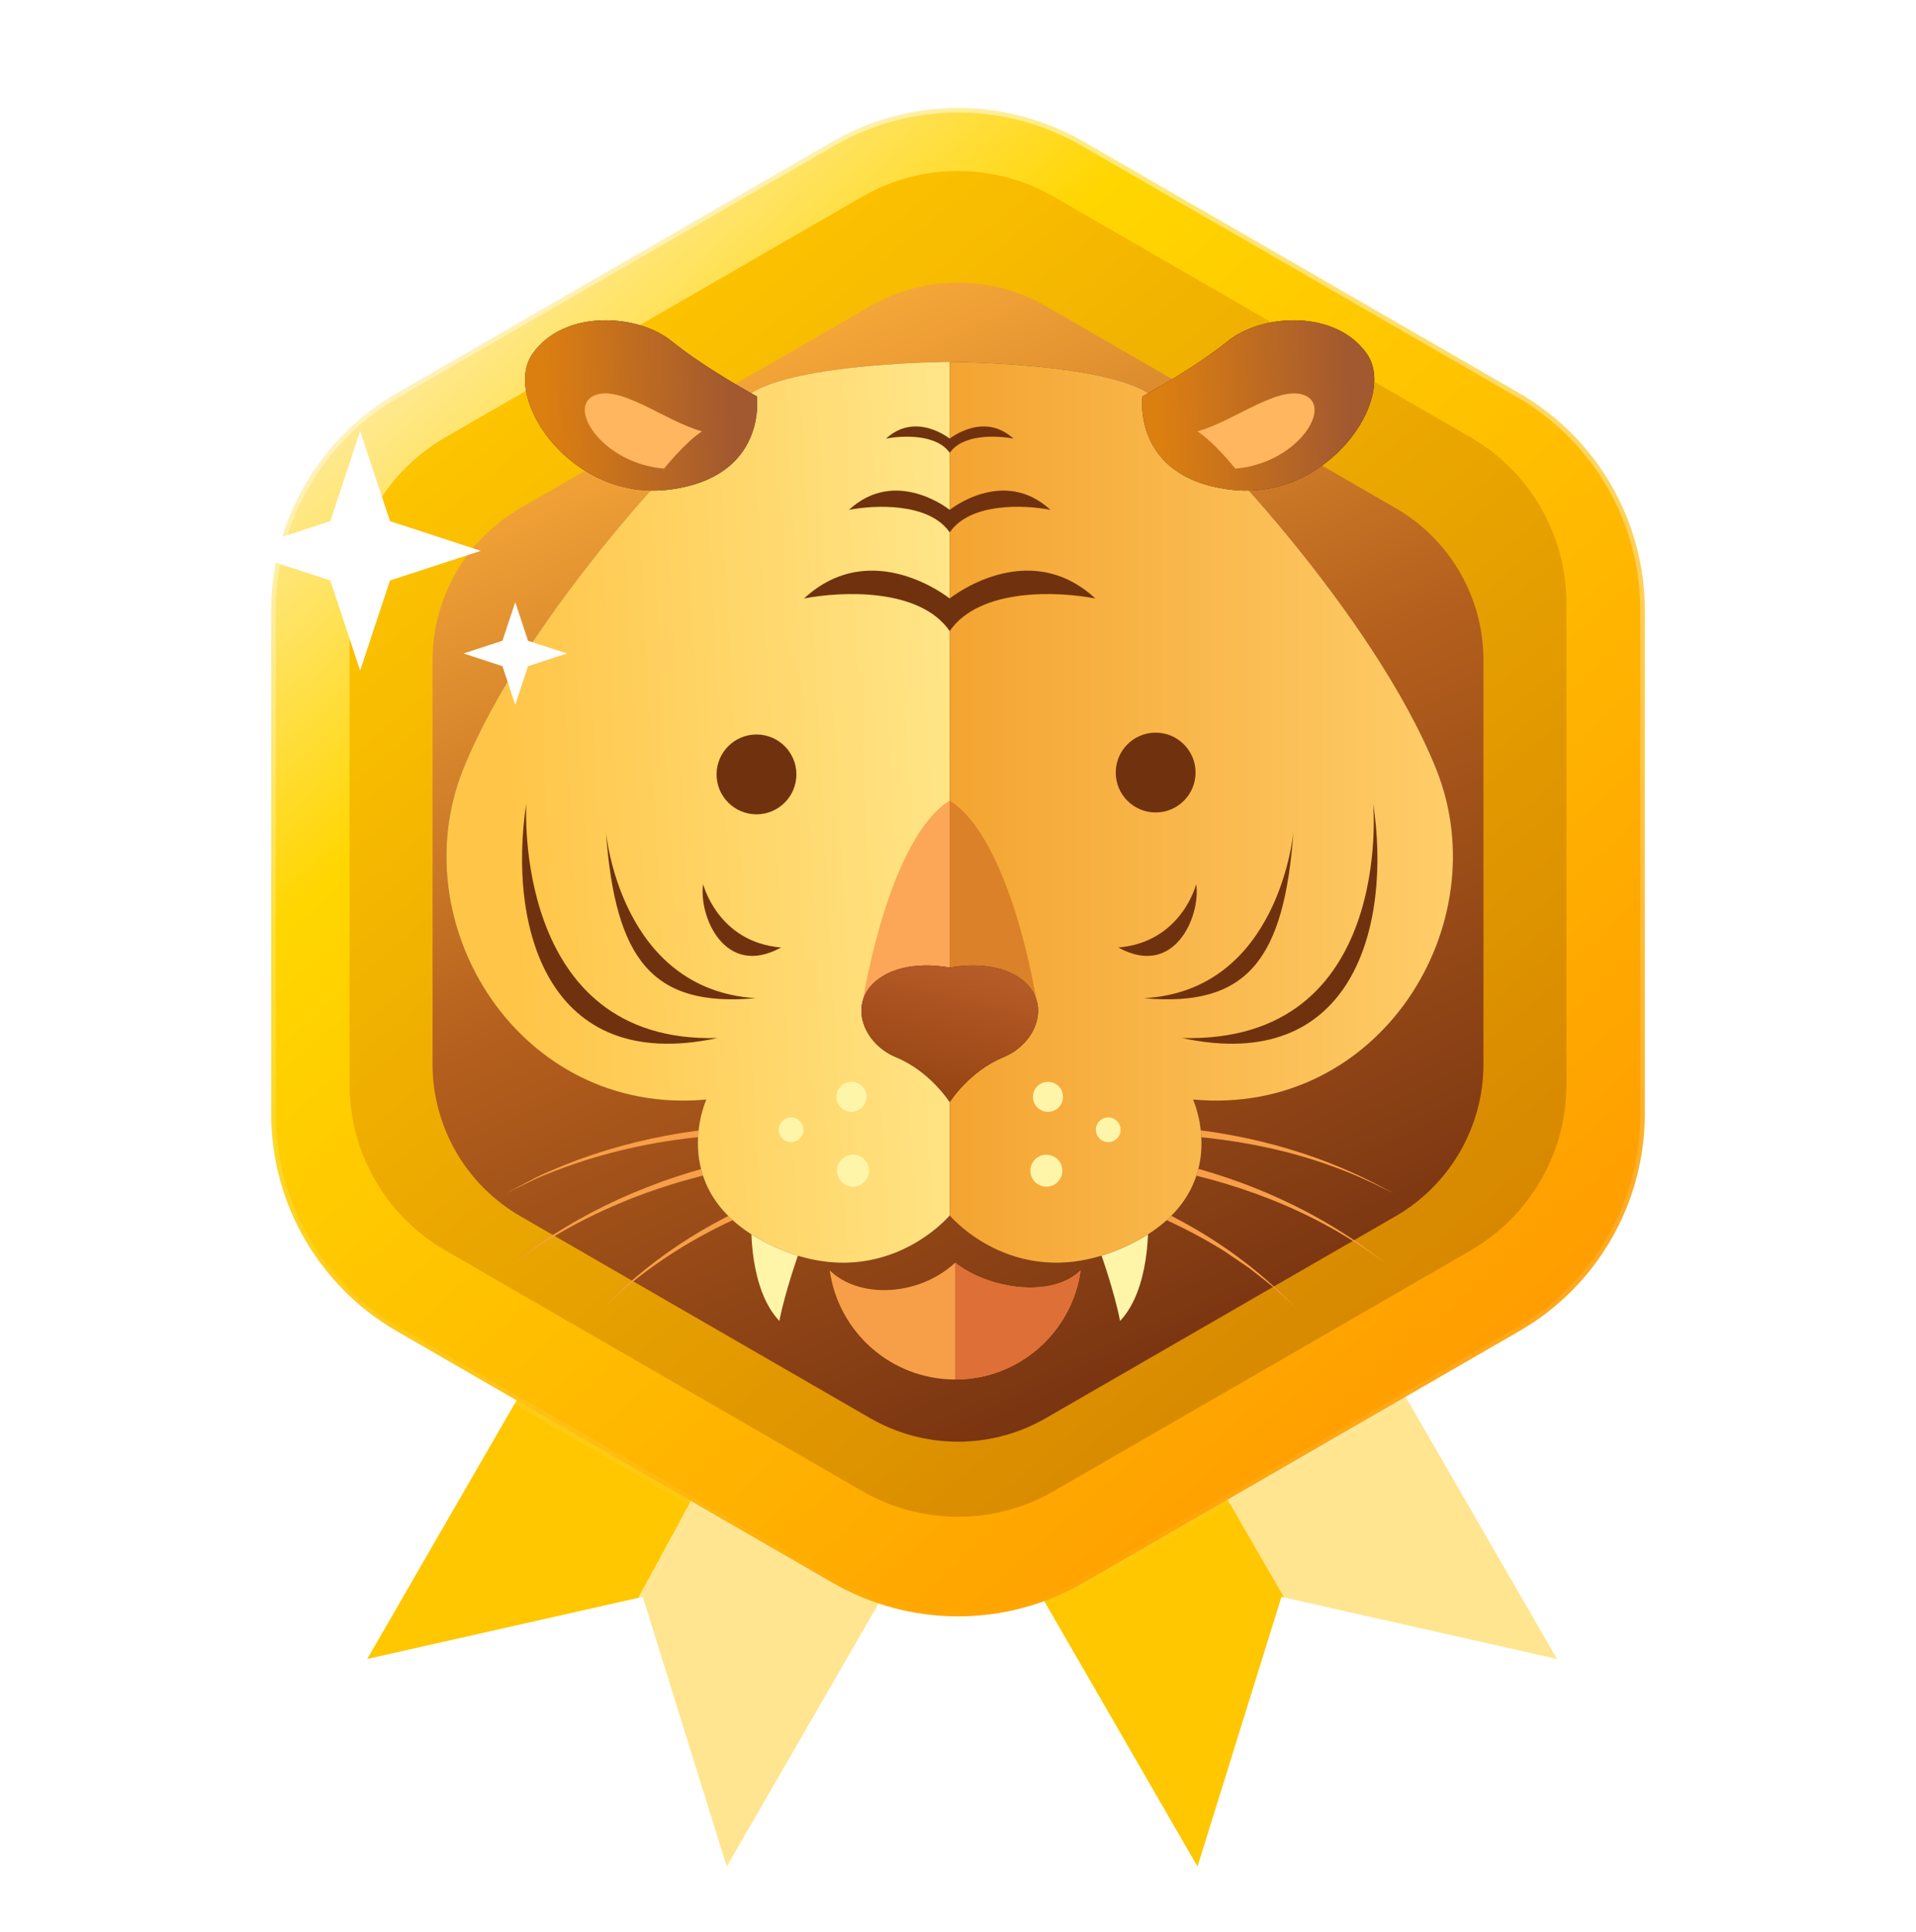 <svg width="120" height="121" viewBox="0 0 120 121" fill="none" xmlns="http://www.w3.org/2000/svg">
<path d="M41.999 70.999L53.257 77.499L40.257 100.016L22.999 103.908L41.999 70.999Z" fill="url(#paint0_linear_9985_449388)"/>
<path d="M64.516 83.999L53.257 77.499L40.257 100.016L45.516 116.908L64.516 83.999Z" fill="url(#paint1_linear_9985_449388)"/>
<path fill-rule="evenodd" clip-rule="evenodd" d="M67.257 77.5L78.516 71L97.516 103.909L80.258 100.017L75 116.909L56 84L67.258 77.5L67.257 77.5Z" fill="url(#paint2_linear_9985_449388)"/>
<path d="M67.857 8.866L95.158 24.629C100.02 27.436 103.016 32.623 103.016 38.238V69.762C103.016 75.377 100.02 80.564 95.158 83.371L67.857 99.134C62.995 101.941 57.005 101.941 52.143 99.134L24.842 83.371C19.98 80.564 16.984 75.377 16.984 69.762V38.238C16.984 32.623 19.98 27.436 24.842 24.629L52.143 8.866C57.005 6.059 62.995 6.059 67.857 8.866Z" fill="url(#paint3_linear_9985_449388)" stroke="url(#paint4_linear_9985_449388)" stroke-width="0.571"/>
<g filter="url(#filter0_i_9985_449388)">
<path d="M54 13.464C57.713 11.32 62.287 11.32 66 13.464L92.105 28.536C95.818 30.68 98.105 34.641 98.105 38.928V69.072C98.105 73.359 95.818 77.32 92.105 79.464L66 94.536C62.287 96.68 57.713 96.68 54 94.536L27.895 79.464C24.182 77.32 21.895 73.359 21.895 69.072V38.928C21.895 34.641 24.182 30.68 27.895 28.536L54 13.464Z" fill="url(#paint5_linear_9985_449388)"/>
</g>
<g filter="url(#filter1_ii_9985_449388)">
<path d="M54.5 19.175C57.903 17.21 62.097 17.21 65.5 19.175L87.409 31.825C90.812 33.789 92.909 37.421 92.909 41.351V66.649C92.909 70.579 90.812 74.21 87.409 76.175L65.5 88.825C62.097 90.79 57.903 90.79 54.5 88.825L32.591 76.175C29.188 74.21 27.091 70.579 27.091 66.649V41.351C27.091 37.421 29.188 33.789 32.591 31.825L54.5 19.175Z" fill="url(#paint6_linear_9985_449388)"/>
</g>
<g filter="url(#filter2_d_9985_449388)">
<path d="M53.922 70.693C47.152 69.533 39.946 70.194 33.611 72.92C33.185 73.125 32.108 73.653 31.675 73.861C32.111 73.631 33.166 73.075 33.583 72.854C38.157 70.686 43.222 69.672 48.27 69.593C50.203 69.568 52.124 69.663 54.067 69.953L53.925 70.689L53.922 70.693Z" fill="#F79F48"/>
<path d="M53.558 71.625C46.69 71.559 39.68 73.359 33.861 77.062C33.472 77.331 32.493 78.025 32.098 78.3C32.493 78.003 33.444 77.286 33.823 77.002C37.993 74.133 42.833 72.323 47.802 71.442C49.707 71.11 51.618 70.895 53.583 70.873L53.558 71.625Z" fill="#F79F48"/>
<path d="M55.869 72.724C49.851 73.442 43.911 75.817 39.236 79.716C38.926 79.997 38.149 80.714 37.83 81.001C38.14 80.695 38.892 79.956 39.188 79.662C42.506 76.664 46.537 74.506 50.789 73.151C52.422 72.636 54.072 72.225 55.793 71.976L55.866 72.724H55.869Z" fill="#F79F48"/>
<path d="M64.902 69.956C72.026 68.986 79.59 69.915 86.025 73.191L87.298 73.861L86.006 73.232C81.264 70.97 75.931 70.083 70.703 70.155C68.804 70.19 66.886 70.351 65.048 70.689L64.906 69.953L64.902 69.956Z" fill="#F79F48"/>
<path d="M65.385 70.873C72.572 71.05 79.892 73.173 85.721 77.434L86.871 78.3L85.695 77.472C81.377 74.484 76.249 72.756 71.078 71.994C69.198 71.726 67.28 71.581 65.41 71.621L65.385 70.87V70.873Z" fill="#F79F48"/>
<path d="M63.17 71.975C69.445 72.971 75.621 75.694 80.227 80.107L81.131 80.998C80.808 80.704 80.034 79.993 79.725 79.712C79.409 79.447 78.569 78.802 78.234 78.534C77.88 78.294 77.005 77.694 76.663 77.463C73.978 75.801 71.053 74.531 68.01 73.688C66.396 73.242 64.731 72.895 63.095 72.721L63.167 71.972L63.17 71.975Z" fill="#F79F48"/>
<path d="M67.681 78.679C67.147 82.543 63.833 85.516 59.824 85.516C55.815 85.516 52.501 82.543 51.967 78.679C53.796 80.471 57.527 80.325 59.824 78.199C61.865 79.826 65.858 80.471 67.681 78.679Z" fill="#F79F48"/>
<path d="M47.059 75.797C47.059 75.797 46.901 79.832 48.812 81.85C49.157 80.021 50.073 77.472 50.073 77.472L47.062 75.797H47.059Z" fill="#FFF5A9"/>
<path d="M59.478 21.779C59.478 21.779 49.893 21.826 46.974 23.779C44.055 25.728 32.884 37.6 29.001 47.305C25.116 57.013 32.536 69.056 44.238 67.979C44.238 67.979 41.518 73.959 48.415 77.16C55.232 80.325 59.478 75.239 59.478 75.239" fill="#7C5B5B"/>
<path d="M59.478 21.779C59.478 21.779 49.893 21.826 46.974 23.779C44.055 25.728 32.884 37.6 29.001 47.305C25.116 57.013 32.536 69.056 44.238 67.979C44.238 67.979 41.518 73.959 48.415 77.16C55.232 80.325 59.478 75.239 59.478 75.239" fill="url(#paint7_linear_9985_449388)"/>
<path d="M54.058 61.698C54.058 61.698 55.631 51.677 59.476 49.257V59.977L54.058 61.695V61.698Z" fill="#FCA658"/>
<path d="M54.427 72.437C54.427 71.884 53.978 71.436 53.425 71.436C52.872 71.436 52.424 71.884 52.424 72.437C52.424 72.99 52.872 73.439 53.425 73.439C53.978 73.439 54.427 72.99 54.427 72.437Z" fill="#FFF5A9"/>
<path d="M50.321 69.874C50.321 69.447 49.974 69.1 49.547 69.1C49.121 69.1 48.773 69.447 48.773 69.874C48.773 70.3 49.121 70.648 49.547 70.648C49.974 70.648 50.321 70.3 50.321 69.874Z" fill="#FFF5A9"/>
<path d="M54.265 67.811C54.265 67.29 53.844 66.87 53.323 66.87C52.802 66.87 52.382 67.29 52.382 67.811C52.382 68.332 52.802 68.752 53.323 68.752C53.844 68.752 54.265 68.332 54.265 67.811Z" fill="#FFF5A9"/>
<path d="M47.4 23.936C47.4 23.936 44.247 22.24 42.064 20.48C39.881 18.721 35.275 18.503 33.345 21.283C31.415 24.063 35.803 30.567 41.95 29.774C48.098 28.982 47.4 23.936 47.4 23.936Z" fill="#382323"/>
<path d="M47.4 23.936C47.4 23.936 44.247 22.24 42.064 20.48C39.881 18.721 35.275 18.503 33.345 21.283C31.415 24.063 35.803 30.567 41.95 29.774C48.098 28.982 47.4 23.936 47.4 23.936Z" fill="url(#paint8_linear_9985_449388)"/>
<path d="M71.902 75.797C71.902 75.797 72.06 79.832 70.149 81.85C69.805 80.021 68.892 77.472 68.892 77.472L71.902 75.797Z" fill="#FFF5A9"/>
<path d="M59.481 21.779C59.481 21.779 69.067 21.826 71.986 23.779C74.905 25.728 86.076 37.6 89.958 47.305C93.844 57.013 86.423 69.056 74.721 67.979C74.721 67.979 77.442 73.959 70.545 77.16C63.727 80.325 59.481 75.239 59.481 75.239" fill="#634444"/>
<path d="M59.481 21.779C59.481 21.779 69.067 21.826 71.986 23.779C74.905 25.728 86.076 37.6 89.958 47.305C93.844 57.013 86.423 69.056 74.721 67.979C74.721 67.979 77.442 73.959 70.545 77.16C63.727 80.325 59.481 75.239 59.481 75.239" fill="url(#paint9_linear_9985_449388)"/>
<path d="M64.9 61.698C64.9 61.698 63.326 51.677 59.481 49.257V59.977L64.9 61.695V61.698Z" fill="#DB8129"/>
<path d="M64.533 72.437C64.533 71.884 64.982 71.436 65.535 71.436C66.088 71.436 66.536 71.884 66.536 72.437C66.536 72.99 66.088 73.439 65.535 73.439C64.982 73.439 64.533 72.99 64.533 72.437Z" fill="#FFF5A9"/>
<path d="M68.635 69.874C68.635 69.447 68.982 69.1 69.409 69.1C69.835 69.1 70.183 69.447 70.183 69.874C70.183 70.3 69.835 70.648 69.409 70.648C68.982 70.648 68.635 70.3 68.635 69.874Z" fill="#FFF5A9"/>
<path d="M64.693 67.811C64.693 67.29 65.114 66.87 65.635 66.87C66.156 66.87 66.576 67.29 66.576 67.811C66.576 68.332 66.156 68.752 65.635 68.752C65.114 68.752 64.693 68.332 64.693 67.811Z" fill="#FFF5A9"/>
<path d="M64.006 60.476C62.461 59.291 60.209 59.582 59.482 59.715C58.755 59.579 56.503 59.288 54.958 60.476C53.094 61.907 54.007 64.457 56.133 65.335C58.259 66.21 59.482 68.137 59.482 68.137C59.482 68.137 60.702 66.213 62.831 65.335C64.957 64.46 65.873 61.907 64.006 60.476Z" fill="#382323"/>
<path d="M64.006 60.476C62.461 59.291 60.209 59.582 59.482 59.715C58.755 59.579 56.503 59.288 54.958 60.476C53.094 61.907 54.007 64.457 56.133 65.335C58.259 66.21 59.482 68.137 59.482 68.137C59.482 68.137 60.702 66.213 62.831 65.335C64.957 64.46 65.873 61.907 64.006 60.476Z" fill="url(#paint10_linear_9985_449388)"/>
<path d="M59.482 26.585C59.482 26.585 57.353 24.869 55.492 26.585C56.513 26.386 58.661 26.288 59.482 27.476C60.304 26.285 62.449 26.386 63.472 26.585C61.612 24.869 59.482 26.585 59.482 26.585Z" fill="#70320E"/>
<path d="M53.168 31.047C56.112 28.33 59.48 31.047 59.48 31.047C59.48 31.047 62.851 28.33 65.792 31.047C64.175 30.731 60.779 30.573 59.48 32.456C58.182 30.577 54.782 30.735 53.168 31.047Z" fill="#70320E"/>
<path d="M32.963 49.421C32.963 49.421 32.044 64.484 44.933 64.127C34.214 66.439 31.794 57.098 32.963 49.421Z" fill="#70320E"/>
<path d="M37.949 51.2C37.949 51.2 38.812 61.095 47.323 61.632C40.815 62.226 38.527 59.171 37.949 51.2Z" fill="#70320E"/>
<path d="M44.037 54.489C44.037 54.489 44.953 58.126 48.918 58.457C45.373 60.413 43.746 56.451 44.037 54.489Z" fill="#70320E"/>
<path d="M86.001 49.421C86.001 49.421 87.357 64.484 74.031 64.127C84.75 66.439 87.17 57.098 86.001 49.421Z" fill="#70320E"/>
<path d="M81.01 51.2C81.01 51.2 80.148 61.177 71.637 61.632C78.145 62.226 80.432 59.171 81.01 51.2Z" fill="#70320E"/>
<path d="M74.92 54.489C74.92 54.489 74.004 58.126 70.039 58.457C73.584 60.413 75.211 56.451 74.92 54.489Z" fill="#70320E"/>
<path d="M50.355 36.598C54.608 32.671 59.479 36.598 59.479 36.598C59.479 36.598 64.348 32.671 68.603 36.598C66.268 36.146 61.356 35.915 59.479 38.639C57.603 35.915 52.69 36.146 50.355 36.598Z" fill="#70320E"/>
<path d="M71.559 23.936C71.559 23.936 74.712 22.24 76.895 20.48C79.078 18.721 83.684 18.503 85.614 21.283C87.545 24.063 83.156 30.567 77.009 29.774C70.861 28.982 71.559 23.936 71.559 23.936Z" fill="#382323"/>
<path d="M71.559 23.936C71.559 23.936 74.712 22.24 76.895 20.48C79.078 18.721 83.684 18.503 85.614 21.283C87.545 24.063 83.156 30.567 77.009 29.774C70.861 28.982 71.559 23.936 71.559 23.936Z" fill="url(#paint11_linear_9985_449388)"/>
<path d="M77.368 28.463C77.368 28.463 76.06 26.824 74.992 26.129C77.308 25.497 80.208 23.105 81.81 23.917C83.412 24.732 81.165 28.147 77.368 28.463Z" fill="#FFB65E"/>
<path d="M41.591 28.463C41.591 28.463 42.899 26.824 43.967 26.129C41.651 25.497 38.751 23.105 37.149 23.917C35.547 24.732 37.793 28.147 41.591 28.463Z" fill="#FFB65E"/>
<path d="M59.82 78.199V85.516C63.829 85.516 67.143 82.543 67.677 78.679C65.854 80.471 61.861 79.823 59.82 78.199Z" fill="#DD6F37"/>
<circle cx="72.379" cy="47.5" r="2.5" fill="#70320E"/>
<circle cx="47.379" cy="47.616" r="2.5" fill="#70320E"/>
</g>
<path d="M32.27 37.715L33.071 40.134L35.508 40.929L33.071 41.725L32.27 44.143L31.468 41.725L29.031 40.929L31.468 40.134L32.27 37.715Z" fill="white"/>
<path d="M22.556 27L24.426 32.644L30.113 34.5L24.426 36.356L22.556 42L20.686 36.356L15 34.5L20.686 32.644L22.556 27Z" fill="white"/>
<defs>
<filter id="filter0_i_9985_449388" x="21.895" y="10.714" width="76.211" height="85.43" filterUnits="userSpaceOnUse" color-interpolation-filters="sRGB">
<feFlood flood-opacity="0" result="BackgroundImageFix"/>
<feBlend mode="normal" in="SourceGraphic" in2="BackgroundImageFix" result="shape"/>
<feColorMatrix in="SourceAlpha" type="matrix" values="0 0 0 0 0 0 0 0 0 0 0 0 0 0 0 0 0 0 127 0" result="hardAlpha"/>
<feOffset dy="-1.143"/>
<feGaussianBlur stdDeviation="0.571"/>
<feComposite in2="hardAlpha" operator="arithmetic" k2="-1" k3="1"/>
<feColorMatrix type="matrix" values="0 0 0 0 0.617 0 0 0 0 0.407 0 0 0 0 0 0 0 0 0.25 0"/>
<feBlend mode="normal" in2="shape" result="effect1_innerShadow_9985_449388"/>
</filter>
<filter id="filter1_ii_9985_449388" x="27.091" y="16.559" width="65.818" height="74.882" filterUnits="userSpaceOnUse" color-interpolation-filters="sRGB">
<feFlood flood-opacity="0" result="BackgroundImageFix"/>
<feBlend mode="normal" in="SourceGraphic" in2="BackgroundImageFix" result="shape"/>
<feColorMatrix in="SourceAlpha" type="matrix" values="0 0 0 0 0 0 0 0 0 0 0 0 0 0 0 0 0 0 127 0" result="hardAlpha"/>
<feOffset dy="1.143"/>
<feGaussianBlur stdDeviation="1.143"/>
<feComposite in2="hardAlpha" operator="arithmetic" k2="-1" k3="1"/>
<feColorMatrix type="matrix" values="0 0 0 0 0.7 0 0 0 0 0.466 0 0 0 0 0.012 0 0 0 1 0"/>
<feBlend mode="normal" in2="shape" result="effect1_innerShadow_9985_449388"/>
<feColorMatrix in="SourceAlpha" type="matrix" values="0 0 0 0 0 0 0 0 0 0 0 0 0 0 0 0 0 0 127 0" result="hardAlpha"/>
<feOffset dy="-1.143"/>
<feGaussianBlur stdDeviation="0.571"/>
<feComposite in2="hardAlpha" operator="arithmetic" k2="-1" k3="1"/>
<feColorMatrix type="matrix" values="0 0 0 0 1 0 0 0 0 0.72 0 0 0 0 0 0 0 0 1 0"/>
<feBlend mode="normal" in2="effect1_innerShadow_9985_449388" result="effect2_innerShadow_9985_449388"/>
</filter>
<filter id="filter2_d_9985_449388" x="24.41" y="16.509" width="70.139" height="73.445" filterUnits="userSpaceOnUse" color-interpolation-filters="sRGB">
<feFlood flood-opacity="0" result="BackgroundImageFix"/>
<feColorMatrix in="SourceAlpha" type="matrix" values="0 0 0 0 0 0 0 0 0 0 0 0 0 0 0 0 0 0 127 0" result="hardAlpha"/>
<feOffset dy="0.888"/>
<feGaussianBlur stdDeviation="1.775"/>
<feColorMatrix type="matrix" values="0 0 0 0 0.417 0 0 0 0 0.161 0 0 0 0 0.005 0 0 0 1 0"/>
<feBlend mode="normal" in2="BackgroundImageFix" result="effect1_dropShadow_9985_449388"/>
<feBlend mode="normal" in="SourceGraphic" in2="effect1_dropShadow_9985_449388" result="shape"/>
</filter>
<linearGradient id="paint0_linear_9985_449388" x1="30.999" y1="89.999" x2="53.999" y2="102.5" gradientUnits="userSpaceOnUse">
<stop offset="0.485" stop-color="#FFC700"/>
<stop offset="0.485" stop-color="#FFE590"/>
</linearGradient>
<linearGradient id="paint1_linear_9985_449388" x1="30.999" y1="89.999" x2="53.999" y2="102.5" gradientUnits="userSpaceOnUse">
<stop offset="0.485" stop-color="#FFC700"/>
<stop offset="0.485" stop-color="#FFE590"/>
</linearGradient>
<linearGradient id="paint2_linear_9985_449388" x1="77.011" y1="85.033" x2="68.905" y2="89.713" gradientUnits="userSpaceOnUse">
<stop offset="0.485" stop-color="#FFE590"/>
<stop offset="0.489" stop-color="#FFC700"/>
</linearGradient>
<linearGradient id="paint3_linear_9985_449388" x1="27.949" y1="16.82" x2="94.615" y2="91.18" gradientUnits="userSpaceOnUse">
<stop stop-color="#FFECA9"/>
<stop offset="0.237" stop-color="#FFD600"/>
<stop offset="1" stop-color="#FF9900"/>
</linearGradient>
<linearGradient id="paint4_linear_9985_449388" x1="60" y1="4" x2="60" y2="104" gradientUnits="userSpaceOnUse">
<stop stop-color="white" stop-opacity="0.5"/>
<stop offset="1" stop-color="white" stop-opacity="0"/>
</linearGradient>
<linearGradient id="paint5_linear_9985_449388" x1="31.889" y1="20.389" x2="88.111" y2="88.222" gradientUnits="userSpaceOnUse">
<stop stop-color="#FFC700"/>
<stop offset="1" stop-color="#D58500"/>
</linearGradient>
<linearGradient id="paint6_linear_9985_449388" x1="34.853" y1="22.706" x2="66.147" y2="92" gradientUnits="userSpaceOnUse">
<stop stop-color="#FFB13C"/>
<stop offset="0.484" stop-color="#B45F1D"/>
<stop offset="1" stop-color="#743110"/>
</linearGradient>
<linearGradient id="paint7_linear_9985_449388" x1="59.478" y1="41.904" x2="31.425" y2="43.426" gradientUnits="userSpaceOnUse">
<stop stop-color="#FFE587"/>
<stop offset="1" stop-color="#FFC548"/>
</linearGradient>
<linearGradient id="paint8_linear_9985_449388" x1="34.148" y1="28.679" x2="45.873" y2="28.328" gradientUnits="userSpaceOnUse">
<stop stop-color="#DC7F11"/>
<stop offset="1" stop-color="#A3592F"/>
</linearGradient>
<linearGradient id="paint9_linear_9985_449388" x1="59.481" y1="45.577" x2="91.499" y2="45.577" gradientUnits="userSpaceOnUse">
<stop stop-color="#F4A431"/>
<stop offset="1" stop-color="#FFCE6A"/>
</linearGradient>
<linearGradient id="paint10_linear_9985_449388" x1="62.591" y1="59.95" x2="60.256" y2="69.281" gradientUnits="userSpaceOnUse">
<stop stop-color="#B75C28"/>
<stop offset="1" stop-color="#924111"/>
</linearGradient>
<linearGradient id="paint11_linear_9985_449388" x1="72.798" y1="28.679" x2="84.523" y2="28.328" gradientUnits="userSpaceOnUse">
<stop stop-color="#DC7F11"/>
<stop offset="1" stop-color="#A3592F"/>
</linearGradient>
</defs>
</svg>
